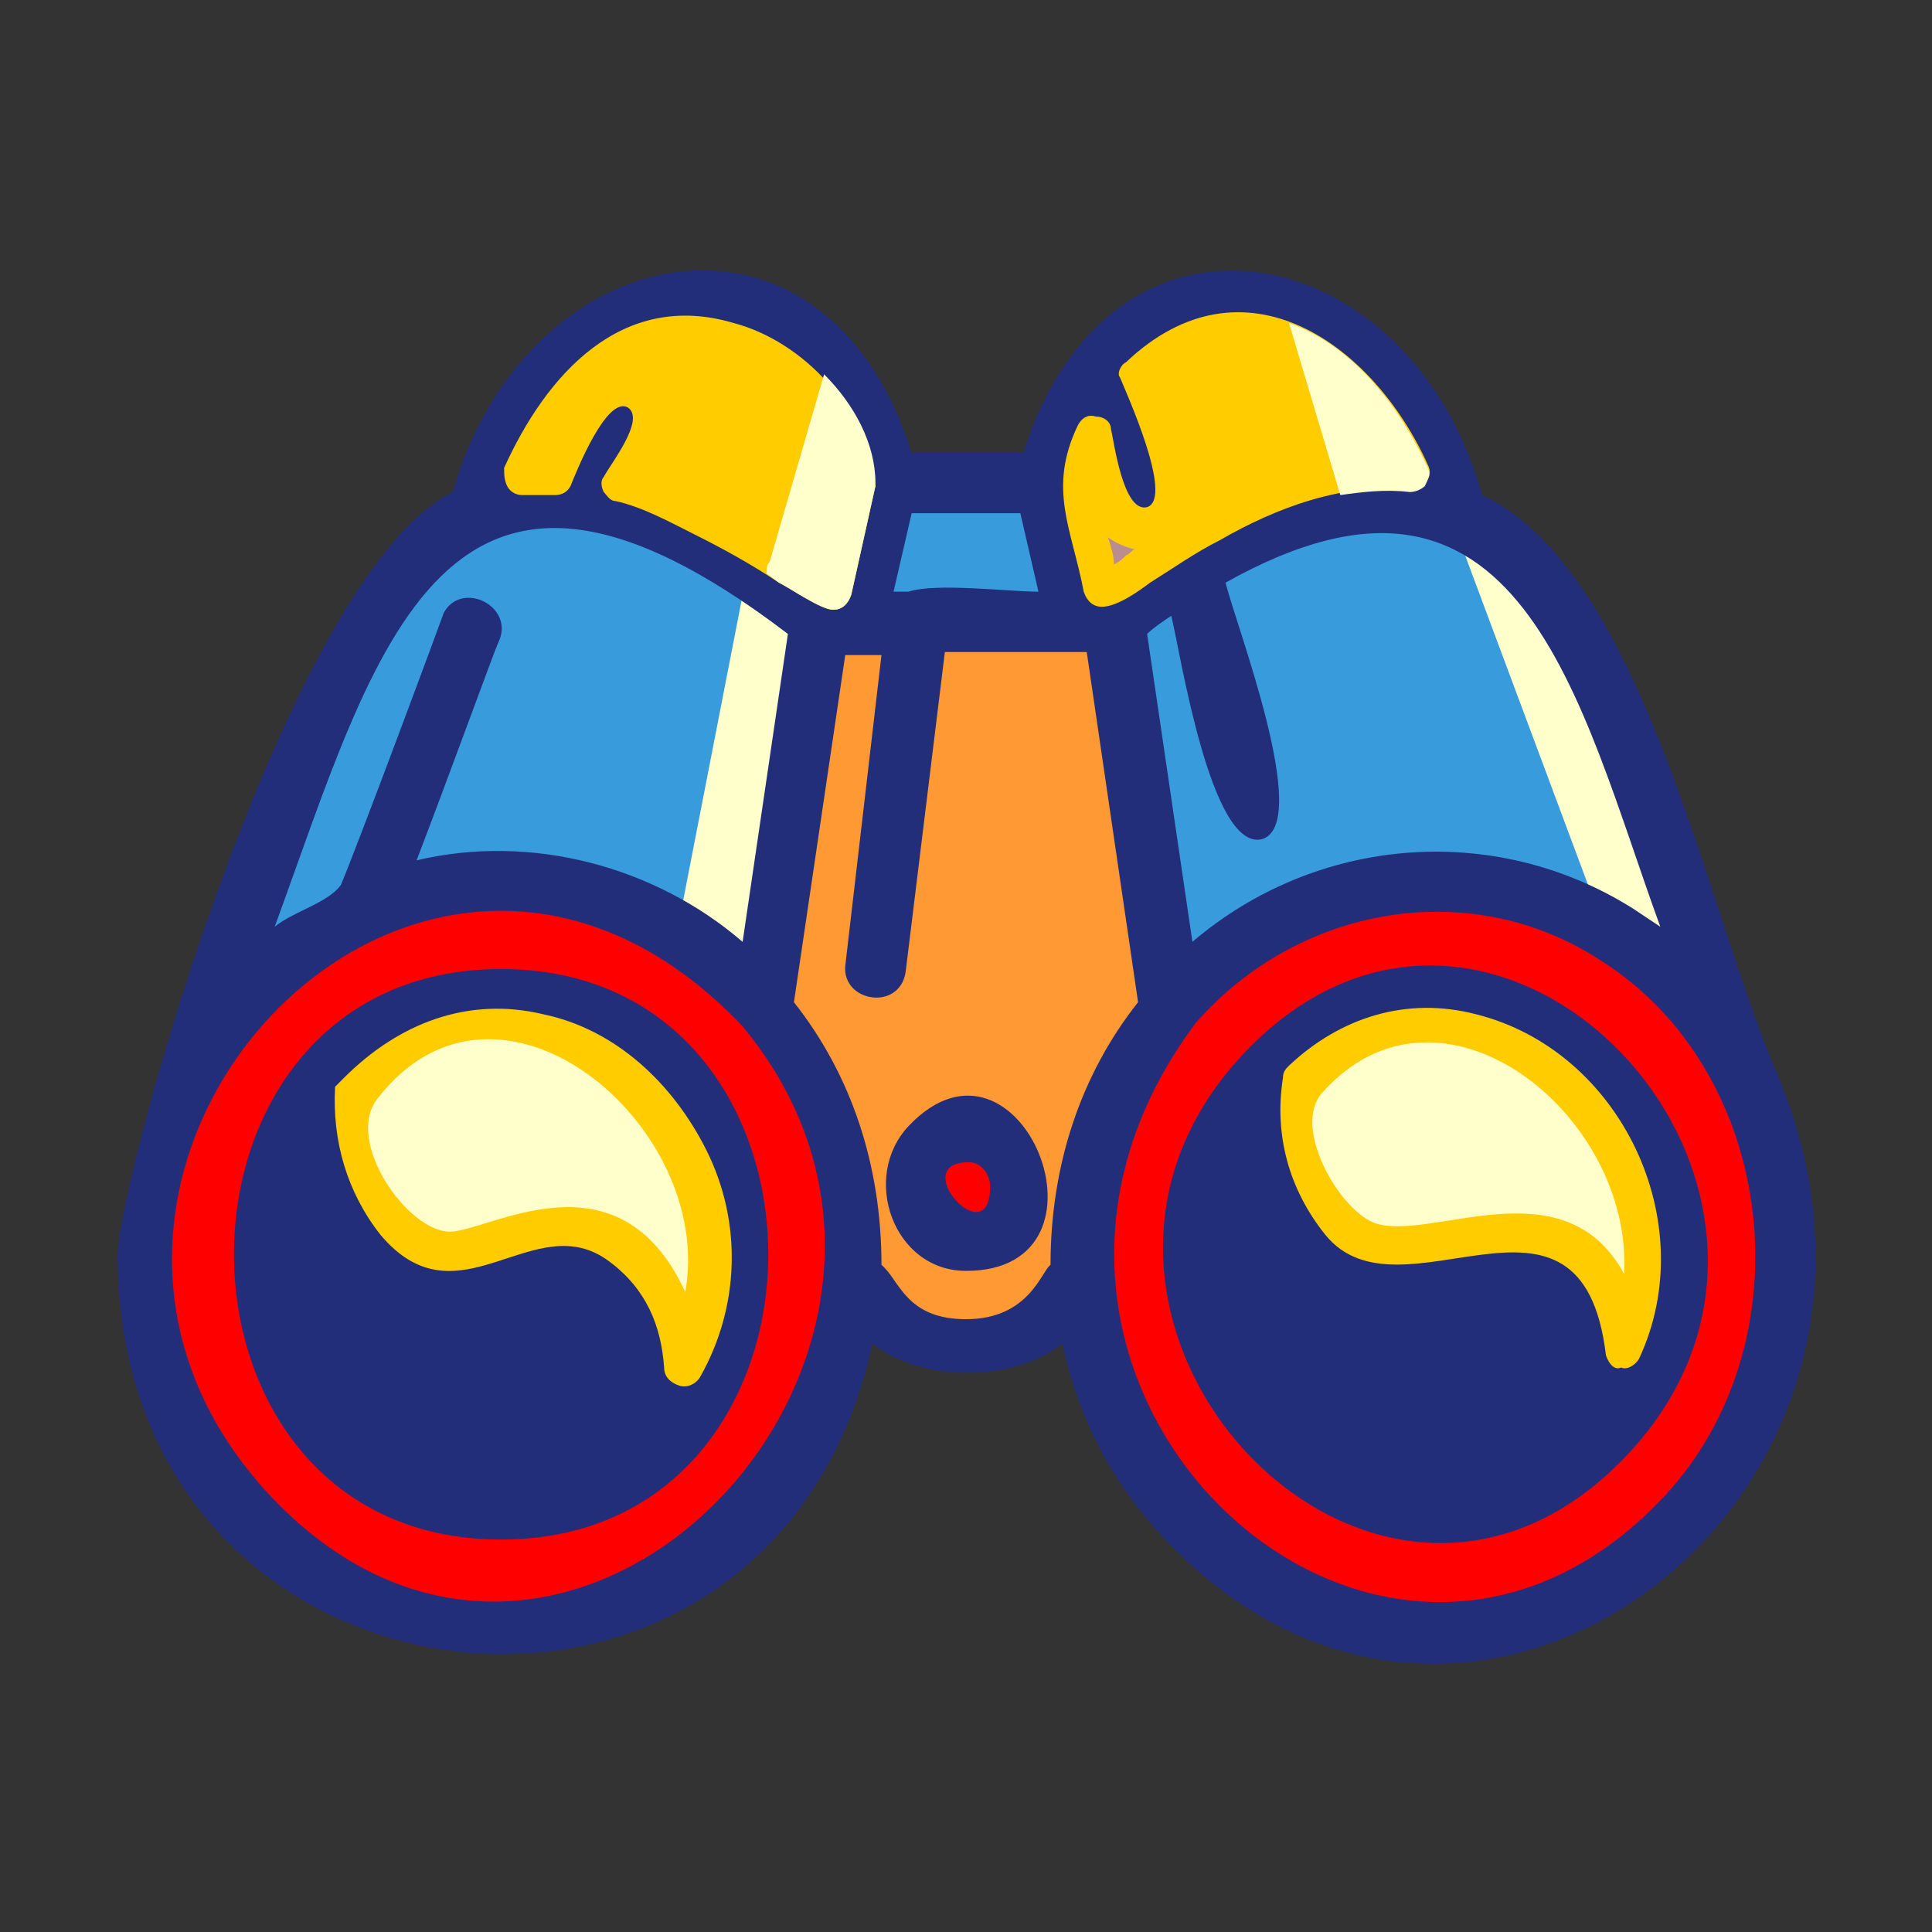 <?xml version="1.0" ?><svg id="Layer_1" style="enable-background:new 0 0 64 64;" version="1.1" viewBox="0 0 64 64" xml:space="preserve" xmlns="http://www.w3.org/2000/svg" xmlns:xlink="http://www.w3.org/1999/xlink"><rect x="0" y="0" width="64" height="64" fill="#333333" stroke="none"/><style type="text/css">
	.st0{fill-rule:evenodd;clip-rule:evenodd;fill:#389BDC;}
	.st1{fill-rule:evenodd;clip-rule:evenodd;fill:#FF9933;}
	.st2{fill-rule:evenodd;clip-rule:evenodd;fill:#FFFFCC;}
	.st3{fill-rule:evenodd;clip-rule:evenodd;fill:#EBD79F;}
	.st4{fill-rule:evenodd;clip-rule:evenodd;fill:#FF0000;}
	.st5{fill-rule:evenodd;clip-rule:evenodd;fill:#232E7A;}
	.st6{fill-rule:evenodd;clip-rule:evenodd;fill:#E6E6E6;}
	.st7{fill-rule:evenodd;clip-rule:evenodd;fill:#DE9800;}
	.st8{fill-rule:evenodd;clip-rule:evenodd;fill:#00FFFF;}
	.st9{fill-rule:evenodd;clip-rule:evenodd;fill:#FFCC00;}
	.st10{fill-rule:evenodd;clip-rule:evenodd;fill:#FF3399;}
	.st11{fill-rule:evenodd;clip-rule:evenodd;fill:#6666CC;}
	.st12{fill-rule:evenodd;clip-rule:evenodd;fill:#BA8E8E;}
</style><g><path class="st1" d="M31.3,21H36c0.3,0,0.5,0.2,0.6,0.5L38.4,33c0,0.2,0,0.3-0.1,0.5c-1.9,2.4-2.8,5.3-2.8,8.3   c0,0.2-0.1,0.3-0.2,0.4c-0.3,0.4-0.4,0.7-0.8,1.1c-0.7,0.7-1.5,0.9-2.5,0.9c-0.9,0-1.8-0.2-2.4-0.9c-0.3-0.3-0.6-0.8-0.8-1.1   c-0.1-0.1-0.2-0.3-0.2-0.4c0-3-0.9-5.9-2.8-8.3c-0.1-0.1-0.1-0.3-0.1-0.5l1.7-11.5c0-0.3,0.3-0.5,0.6-0.5h1.2   c0.2,0,0.3,0.1,0.4,0.2c0.1,0.1,0.2,0.3,0.1,0.5L28.7,32c-0.1,0.5,0.7,0.6,0.8,0.1l1.3-10.6C30.8,21.2,31,21,31.3,21L31.3,21z    M30.6,37.7c-1.3,1.3-0.4,3.8,1.5,3.8c0.7,0,1.5-0.2,1.9-0.9C34.8,39,32.9,35.3,30.6,37.7z"/><path class="st4" d="M53.4,31.3c6.2,4,7.2,13.4,2.2,18.7c-2.7,2.8-6.2,4.3-10.1,3.4c-3.8-0.9-6.8-3.8-8.3-7.4   c-1.7-4.3-0.8-8.8,2-12.5c0,0,0,0,0,0C42.7,29.4,48.7,28.3,53.4,31.3L53.4,31.3z M8.6,50c-3.1-3.3-4.3-7.5-2.9-11.9   c1.1-3.7,4-6.8,7.7-8.1c4.4-1.5,8.6,0.2,11.7,3.5c0,0,0,0,0,0c2.9,3.5,3.7,8,2,12.2c-1.5,3.6-4.7,6.7-8.5,7.6   C14.6,54.3,11.2,52.8,8.6,50L8.6,50z M33.4,39.3c0,0.6-0.2,1.2-0.8,1.4c-0.6,0.2-1.1-0.2-1.5-0.7c-0.8-1-0.5-2.2,0.9-2.2   C32.8,37.9,33.4,38.6,33.4,39.3L33.4,39.3z M41.6,35.3c-2.4,2.5-3.2,5.9-1.9,9.2c1.1,2.8,3.5,5.2,6.5,5.9c2.8,0.6,5.3-0.5,7.3-2.6   c2.4-2.5,3.2-5.9,1.9-9.2c-1.1-2.8-3.5-5.2-6.5-5.9C46.1,32.1,43.6,33.3,41.6,35.3L41.6,35.3z M16.6,32.7c-11,0-11,17.7,0,17.7   S27.5,32.7,16.6,32.7z"/><path class="st0" d="M8.6,30.5c1-2.6,1.9-5.4,3.1-7.9c1-2,2.3-4.2,4.4-5.2c3.6-1.7,7.7,1,10.5,3.1c0.2,0.1,0.3,0.3,0.2,0.6   l-1.6,10.2c0,0.2-0.2,0.4-0.4,0.5c-0.2,0.1-0.4,0-0.6-0.1c-2.8-2.4-6.7-3.4-10.3-2.6c-0.2,0.1-0.4,0-0.6-0.2   c-0.2-0.2-0.2-0.4-0.1-0.6c0.3-0.9,0.6-1.8,1-2.7c0.4-1,0.8-2.1,1.1-3.1c0.2-0.4,0.4-1.2,0.6-1.6c0.2-0.4-0.5-0.8-0.7-0.4   c-0.2,0.5-0.4,1.1-0.6,1.6c-0.4,1-0.8,2.1-1.1,3.1c-0.5,1.4-1.1,2.9-1.6,4.3c0,0.1-0.1,0.1-0.1,0.2c-0.6,0.7-1.6,0.9-2.3,1.4   c-0.2,0.2-0.5,0.2-0.7,0C8.6,31,8.5,30.8,8.6,30.5L8.6,30.5z M34.4,20.2c-0.9,0-3.3-0.3-4.1,0c-0.1,0-0.1,0-0.2,0h-0.4   c-0.2,0-0.3-0.1-0.5-0.2c-0.1-0.1-0.2-0.3-0.1-0.5l0.6-2.6c0.1-0.3,0.3-0.5,0.6-0.5l3.6,0c0.3,0,0.5,0.2,0.6,0.5l0.6,2.6   c0,0.2,0,0.4-0.1,0.5C34.8,20.1,34.6,20.2,34.4,20.2L34.4,20.2z M40.3,18.8c10.4-5.8,12.5,4.2,15.3,11.8c0.1,0.3,0,0.5-0.2,0.7   c-0.2,0.2-0.5,0.2-0.7,0c-0.3-0.2-0.6-0.4-0.8-0.6c-4.4-2.8-10-2.3-13.9,1.1c-0.2,0.1-0.4,0.2-0.6,0.1c-0.2-0.1-0.4-0.3-0.4-0.5   l-1.6-10.2c0-0.2,0.1-0.4,0.2-0.6c0.3-0.2,0.6-0.4,0.8-0.6c0.2-0.1,0.4-0.1,0.5-0.1c0.2,0.1,0.3,0.2,0.4,0.4   c0.3,1.2,0.5,2.5,0.8,3.7c0.1,0.5,0.9,3.1,1.4,3.2c0,0,0,0,0,0c0.5-0.3-0.3-3.3-0.4-3.8c-0.4-1.3-0.9-2.6-1.2-3.9   C39.9,19.2,40,18.9,40.3,18.8z"/><path class="st2" d="M24.7,19.2c0.6,0.4,1.2,0.9,1.8,1.3c0.2,0.1,0.3,0.3,0.2,0.6l-1.6,10.2c0,0.2-0.2,0.4-0.4,0.5   c-0.2,0.1-0.4,0-0.6-0.1c-0.5-0.4-1-0.8-1.6-1.2L24.7,19.2z"/><path class="st2" d="M48.2,17.5l4.7,12.6c0.3,0.1,0.6,0.3,0.8,0.5c0.3,0.2,0.6,0.4,0.8,0.6c0.2,0.2,0.5,0.2,0.7,0   c0.2-0.2,0.3-0.4,0.2-0.7C53.7,25.5,52.1,19.4,48.2,17.5z"/><path class="st5" d="M32.4,21.6h-1.1l-1.3,10.6c-0.2,1.3-2.1,1-2-0.2l1.2-10.3h-1.2l-1.7,11.5c1.9,2.4,2.9,5.4,2.9,8.7   c0.6,0.5,0.8,1.8,2.8,1.8c2.1,0,2.5-1.6,2.8-1.8c0-3.3,1-6.3,2.9-8.7L36,21.6H32.4L32.4,21.6z M43.1,35.9c-0.1,1.2,0,3.1,1.3,4.7   c2.1,2.5,8.6-3,9.4,4.3C56.9,38.2,49,30.5,43.1,35.9L43.1,35.9z M11.8,36.1c6-6,14.6,2.2,10.8,9.2c-0.1-1.2-0.5-2.8-2-4   c-2.9-2.2-5.2,1.9-7.5-0.8C11.9,39,11.7,37.3,11.8,36.1L11.8,36.1z M30.1,19.6c0.9-0.3,3.3,0,4.3,0l-0.6-2.6l-3.6,0l-0.6,2.6H30.1   L30.1,19.6z M37.7,12.4c0.3,1,2.1,4.5,0.5,5c-1.4,0.4-1.7-2.1-1.9-3c-0.9,1.9-0.2,3.2,0.2,5.1c0.9,0,5.4-4.4,10.3-3.9   C45.2,12.2,41.3,8.9,37.7,12.4L37.7,12.4z M40.6,19.3c9.8-5.5,11.7,4,14.4,11.4c-0.3-0.2-0.6-0.4-0.9-0.6l0,0   c-4.6-2.9-10.5-2.4-14.6,1.1L38,21c0.2-0.2,0.5-0.4,0.8-0.6c0.3,1.2,1.3,7.8,3,7.4C43.5,27.3,40.9,20.6,40.6,19.3L40.6,19.3z    M18.4,15.6c0.5-0.8,1.4-3.6,2.7-2.8c1.2,0.7-0.2,2.3-0.6,3.1c2.8,0.7,6.7,3.7,7.1,3.7l0.8-3.6c0-3.9-7.3-8.8-11-0.3L18.4,15.6   L18.4,15.6z M14.7,20.3c0.6-1.1,2.4-0.2,1.8,1c-0.1,0.2-1.7,4.6-2.7,7.2c3.8-0.9,7.9,0.2,10.8,2.7L26.1,21   c-11.4-8.7-13.6,0.4-17,9.7c0.6-0.5,1.8-0.8,2.2-1.4C12,27.6,14.6,20.6,14.7,20.3L14.7,20.3z M32.1,38.5c0.4,0,0.7,0.4,0.7,0.8   C32.8,41.6,30,38.5,32.1,38.5L32.1,38.5z M30.1,37.3c3.7-3.9,7.2,4.8,1.9,4.8C29.6,42.1,28.5,39,30.1,37.3L30.1,37.3z M30.2,15   l3.7,0c2.9-9.2,12.8-7.2,15.2,1.4c5.3,2.5,7.4,13.6,9.7,19c6.1,14.1-10,26.4-20.2,15.6c-1.7-1.8-2.9-4-3.4-6.5   c-1.6,1.3-4.7,1.3-6.3,0c-3.3,15.3-25,12.9-25-2.9C3.9,39.1,9.5,19,15,16.3C17.4,7.8,27.3,5.8,30.2,15L30.2,15z M39.6,33.9   C43,30,48.7,29,53,31.8l0,0c5.9,3.7,6.9,12.7,2.1,17.8C45.6,59.7,30.8,45.7,39.6,33.9L39.6,33.9z M41.2,34.9   c8.4-8.9,20.9,4.6,12.7,13.3C45.5,57.1,33,43.6,41.2,34.9L41.2,34.9z M24.6,34C33.4,44.6,18.9,60,9,49.6C-1,39,13.9,22.7,24.6,34   L24.6,34z M16.6,32.1c11.8,0,11.8,18.9,0,18.9C4.8,51,4.8,32.1,16.6,32.1z"/><path class="st9" d="M29,16.1l-0.8,3.6c-0.1,0.3-0.3,0.5-0.6,0.5c-0.4,0-1.4-0.7-1.8-0.9c-0.9-0.6-1.8-1.1-2.8-1.6   c-0.8-0.4-1.7-0.9-2.6-1.1c-0.2,0-0.3-0.2-0.4-0.3c-0.1-0.2-0.1-0.4,0-0.5c0.2-0.4,1.4-1.9,0.8-2.3c-0.7-0.4-1.7,2.1-1.9,2.6   c-0.1,0.2-0.3,0.3-0.5,0.3l-1.1,0c-0.2,0-0.4-0.1-0.5-0.3c-0.1-0.2-0.1-0.4-0.1-0.6c1.4-3.1,3.9-5.9,7.6-4.8   c2.3,0.6,4.5,2.9,4.6,5.4C29,16,29,16.1,29,16.1L29,16.1z M11.4,35.7c1.8-1.8,4.1-2.7,6.6-2.1c2.4,0.5,4.3,2.3,5.4,4.5   c1.2,2.4,1.1,5.2-0.2,7.5c-0.1,0.2-0.4,0.4-0.7,0.3c-0.3-0.1-0.5-0.3-0.5-0.6c-0.1-1.4-0.6-2.6-1.8-3.5c-2.5-1.9-5,2.2-7.6-0.9   c-1.1-1.4-1.6-3.1-1.5-4.9C11.2,35.9,11.3,35.8,11.4,35.7L11.4,35.7z M53.2,44.9c-0.8-6.7-6.8-0.9-9.3-4c-1.2-1.5-1.7-3.3-1.4-5.2   c0-0.2,0.1-0.3,0.2-0.4c1.7-1.6,3.9-2.3,6.2-1.7c4.8,1.2,7.5,6.9,5.4,11.4c-0.1,0.2-0.4,0.4-0.6,0.3C53.5,45.4,53.3,45.2,53.2,44.9   L53.2,44.9z M37.3,12c3.9-3.7,8.2-0.6,10,3.4c0.1,0.2,0.1,0.4-0.1,0.6c-0.1,0.2-0.3,0.3-0.5,0.2c-2.2-0.2-4.4,0.6-6.3,1.7   c-0.8,0.4-1.5,0.9-2.3,1.4c-0.4,0.3-1.1,0.8-1.6,0.8c-0.3,0-0.5-0.2-0.6-0.5c-0.4-2.1-1.2-3.4-0.2-5.5c0.1-0.2,0.3-0.4,0.6-0.3   c0.3,0,0.5,0.2,0.5,0.4c0.1,0.4,0.4,2.8,1.2,2.6c0.9-0.3-0.7-3.8-0.9-4.3C37,12.4,37.1,12.1,37.3,12z"/><path class="st12" d="M37.6,18.2C37.6,18.2,37.6,18.2,37.6,18.2c-0.4-0.1-0.6-0.2-0.9-0.4c0.1,0.3,0.2,0.6,0.2,0.9   c0.2-0.1,0.3-0.2,0.4-0.3C37.5,18.3,37.5,18.2,37.6,18.2z"/><path class="st2" d="M12.5,36.4c-1.1,1.4,1,4.4,2.4,4.4c1.3,0,5.6-2.8,7.8,2C23.7,37.3,16.5,31.2,12.5,36.4L12.5,36.4z M53.8,42.2   c0.3-5.3-6.1-10.4-10-6c-1,1.1,0.5,3.8,1.7,4.3C47.3,41.2,51.8,38.5,53.8,42.2z"/><path class="st2" d="M42.7,10.7l1.7,5.7c0.7-0.1,1.5-0.2,2.3-0.1c0.2,0,0.4-0.1,0.5-0.2c0.1-0.2,0.2-0.4,0.1-0.6   C46.3,13.3,44.7,11.4,42.7,10.7z"/><path class="st2" d="M29,16.1l-0.8,3.6c-0.1,0.3-0.3,0.5-0.6,0.5c-0.4,0-1.4-0.7-1.8-0.9L25.4,19c0-0.2,0-0.3,0.1-0.4l1.8-6.2   c1,1,1.7,2.3,1.7,3.6C29,16,29,16.1,29,16.1z"/></g></svg>
